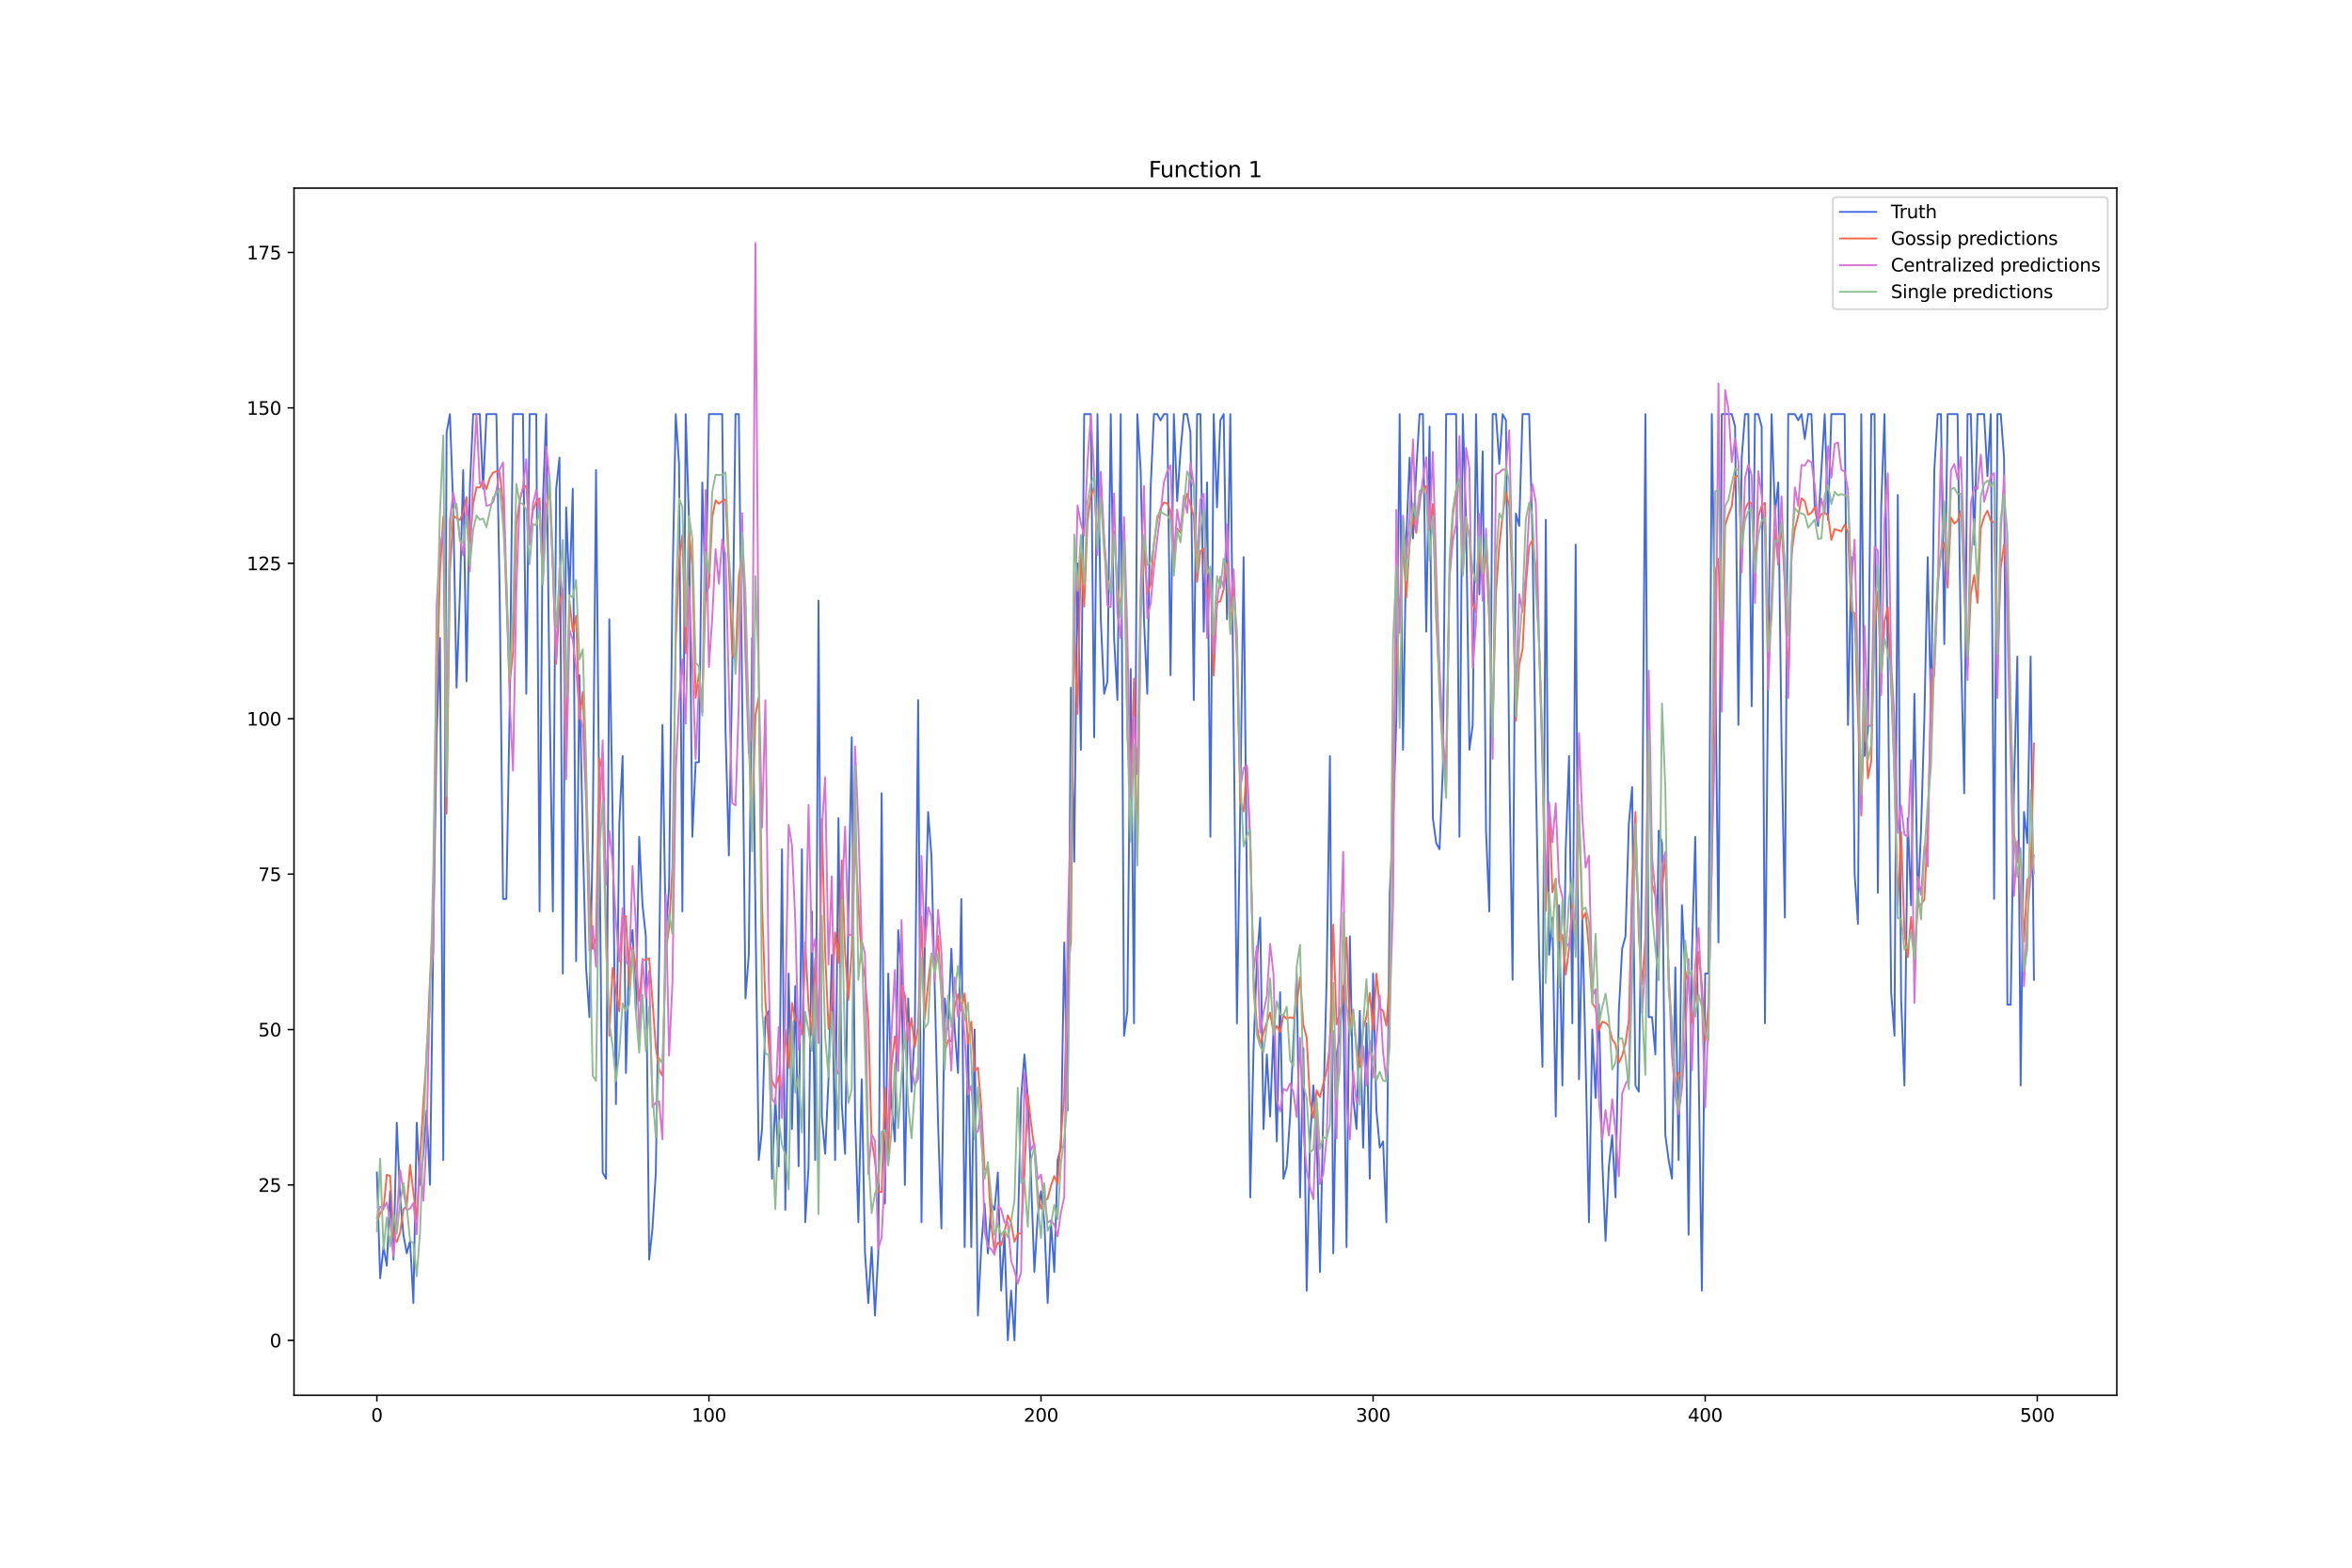 <?xml version="1.0" encoding="utf-8" standalone="no"?>
<!DOCTYPE svg PUBLIC "-//W3C//DTD SVG 1.1//EN"
  "http://www.w3.org/Graphics/SVG/1.1/DTD/svg11.dtd">
<svg xmlns:xlink="http://www.w3.org/1999/xlink" width="1296pt" height="864pt" viewBox="0 0 1296 864" xmlns="http://www.w3.org/2000/svg" version="1.1">
 <defs>
  <style type="text/css">*{stroke-linejoin: round; stroke-linecap: butt}</style>
 </defs>
 <g id="figure_1">
  <g id="patch_1">
   <path d="M 0 864 
L 1296 864 
L 1296 0 
L 0 0 
z
" style="fill: #ffffff"/>
  </g>
  <g id="axes_1">
   <g id="patch_2">
    <path d="M 162 768.96 
L 1166.4 768.96 
L 1166.4 103.68 
L 162 103.68 
z
" style="fill: #ffffff"/>
   </g>
   <g id="matplotlib.axis_1">
    <g id="xtick_1">
     <g id="line2d_1">
      <defs>
       <path id="m10b5dce412" d="M 0 0 
L 0 3.5 
" style="stroke: #000000; stroke-width: 0.8"/>
      </defs>
      <g>
       <use xlink:href="#m10b5dce412" x="207.655" y="768.96" style="stroke: #000000; stroke-width: 0.8"/>
      </g>
     </g>
     <g id="text_1">
      <!-- 0 -->
      <g transform="translate(204.473 783.558) scale(0.1 -0.1)">
       <defs>
        <path id="DejaVuSans-30" d="M 2034 4250 
Q 1547 4250 1301 3770 
Q 1056 3291 1056 2328 
Q 1056 1369 1301 889 
Q 1547 409 2034 409 
Q 2525 409 2770 889 
Q 3016 1369 3016 2328 
Q 3016 3291 2770 3770 
Q 2525 4250 2034 4250 
z
M 2034 4750 
Q 2819 4750 3233 4129 
Q 3647 3509 3647 2328 
Q 3647 1150 3233 529 
Q 2819 -91 2034 -91 
Q 1250 -91 836 529 
Q 422 1150 422 2328 
Q 422 3509 836 4129 
Q 1250 4750 2034 4750 
z
" transform="scale(0.016)"/>
       </defs>
       <use xlink:href="#DejaVuSans-30"/>
      </g>
     </g>
    </g>
    <g id="xtick_2">
     <g id="line2d_2">
      <g>
       <use xlink:href="#m10b5dce412" x="390.639" y="768.96" style="stroke: #000000; stroke-width: 0.8"/>
      </g>
     </g>
     <g id="text_2">
      <!-- 100 -->
      <g transform="translate(381.095 783.558) scale(0.1 -0.1)">
       <defs>
        <path id="DejaVuSans-31" d="M 794 531 
L 1825 531 
L 1825 4091 
L 703 3866 
L 703 4441 
L 1819 4666 
L 2450 4666 
L 2450 531 
L 3481 531 
L 3481 0 
L 794 0 
L 794 531 
z
" transform="scale(0.016)"/>
       </defs>
       <use xlink:href="#DejaVuSans-31"/>
       <use xlink:href="#DejaVuSans-30" x="63.623"/>
       <use xlink:href="#DejaVuSans-30" x="127.246"/>
      </g>
     </g>
    </g>
    <g id="xtick_3">
     <g id="line2d_3">
      <g>
       <use xlink:href="#m10b5dce412" x="573.623" y="768.96" style="stroke: #000000; stroke-width: 0.8"/>
      </g>
     </g>
     <g id="text_3">
      <!-- 200 -->
      <g transform="translate(564.079 783.558) scale(0.1 -0.1)">
       <defs>
        <path id="DejaVuSans-32" d="M 1228 531 
L 3431 531 
L 3431 0 
L 469 0 
L 469 531 
Q 828 903 1448 1529 
Q 2069 2156 2228 2338 
Q 2531 2678 2651 2914 
Q 2772 3150 2772 3378 
Q 2772 3750 2511 3984 
Q 2250 4219 1831 4219 
Q 1534 4219 1204 4116 
Q 875 4013 500 3803 
L 500 4441 
Q 881 4594 1212 4672 
Q 1544 4750 1819 4750 
Q 2544 4750 2975 4387 
Q 3406 4025 3406 3419 
Q 3406 3131 3298 2873 
Q 3191 2616 2906 2266 
Q 2828 2175 2409 1742 
Q 1991 1309 1228 531 
z
" transform="scale(0.016)"/>
       </defs>
       <use xlink:href="#DejaVuSans-32"/>
       <use xlink:href="#DejaVuSans-30" x="63.623"/>
       <use xlink:href="#DejaVuSans-30" x="127.246"/>
      </g>
     </g>
    </g>
    <g id="xtick_4">
     <g id="line2d_4">
      <g>
       <use xlink:href="#m10b5dce412" x="756.607" y="768.96" style="stroke: #000000; stroke-width: 0.8"/>
      </g>
     </g>
     <g id="text_4">
      <!-- 300 -->
      <g transform="translate(747.063 783.558) scale(0.1 -0.1)">
       <defs>
        <path id="DejaVuSans-33" d="M 2597 2516 
Q 3050 2419 3304 2112 
Q 3559 1806 3559 1356 
Q 3559 666 3084 287 
Q 2609 -91 1734 -91 
Q 1441 -91 1130 -33 
Q 819 25 488 141 
L 488 750 
Q 750 597 1062 519 
Q 1375 441 1716 441 
Q 2309 441 2620 675 
Q 2931 909 2931 1356 
Q 2931 1769 2642 2001 
Q 2353 2234 1838 2234 
L 1294 2234 
L 1294 2753 
L 1863 2753 
Q 2328 2753 2575 2939 
Q 2822 3125 2822 3475 
Q 2822 3834 2567 4026 
Q 2313 4219 1838 4219 
Q 1578 4219 1281 4162 
Q 984 4106 628 3988 
L 628 4550 
Q 988 4650 1302 4700 
Q 1616 4750 1894 4750 
Q 2613 4750 3031 4423 
Q 3450 4097 3450 3541 
Q 3450 3153 3228 2886 
Q 3006 2619 2597 2516 
z
" transform="scale(0.016)"/>
       </defs>
       <use xlink:href="#DejaVuSans-33"/>
       <use xlink:href="#DejaVuSans-30" x="63.623"/>
       <use xlink:href="#DejaVuSans-30" x="127.246"/>
      </g>
     </g>
    </g>
    <g id="xtick_5">
     <g id="line2d_5">
      <g>
       <use xlink:href="#m10b5dce412" x="939.591" y="768.96" style="stroke: #000000; stroke-width: 0.8"/>
      </g>
     </g>
     <g id="text_5">
      <!-- 400 -->
      <g transform="translate(930.047 783.558) scale(0.1 -0.1)">
       <defs>
        <path id="DejaVuSans-34" d="M 2419 4116 
L 825 1625 
L 2419 1625 
L 2419 4116 
z
M 2253 4666 
L 3047 4666 
L 3047 1625 
L 3713 1625 
L 3713 1100 
L 3047 1100 
L 3047 0 
L 2419 0 
L 2419 1100 
L 313 1100 
L 313 1709 
L 2253 4666 
z
" transform="scale(0.016)"/>
       </defs>
       <use xlink:href="#DejaVuSans-34"/>
       <use xlink:href="#DejaVuSans-30" x="63.623"/>
       <use xlink:href="#DejaVuSans-30" x="127.246"/>
      </g>
     </g>
    </g>
    <g id="xtick_6">
     <g id="line2d_6">
      <g>
       <use xlink:href="#m10b5dce412" x="1122.575" y="768.96" style="stroke: #000000; stroke-width: 0.8"/>
      </g>
     </g>
     <g id="text_6">
      <!-- 500 -->
      <g transform="translate(1113.032 783.558) scale(0.1 -0.1)">
       <defs>
        <path id="DejaVuSans-35" d="M 691 4666 
L 3169 4666 
L 3169 4134 
L 1269 4134 
L 1269 2991 
Q 1406 3038 1543 3061 
Q 1681 3084 1819 3084 
Q 2600 3084 3056 2656 
Q 3513 2228 3513 1497 
Q 3513 744 3044 326 
Q 2575 -91 1722 -91 
Q 1428 -91 1123 -41 
Q 819 9 494 109 
L 494 744 
Q 775 591 1075 516 
Q 1375 441 1709 441 
Q 2250 441 2565 725 
Q 2881 1009 2881 1497 
Q 2881 1984 2565 2268 
Q 2250 2553 1709 2553 
Q 1456 2553 1204 2497 
Q 953 2441 691 2322 
L 691 4666 
z
" transform="scale(0.016)"/>
       </defs>
       <use xlink:href="#DejaVuSans-35"/>
       <use xlink:href="#DejaVuSans-30" x="63.623"/>
       <use xlink:href="#DejaVuSans-30" x="127.246"/>
      </g>
     </g>
    </g>
   </g>
   <g id="matplotlib.axis_2">
    <g id="ytick_1">
     <g id="line2d_7">
      <defs>
       <path id="m9949f5912d" d="M 0 0 
L -3.5 0 
" style="stroke: #000000; stroke-width: 0.8"/>
      </defs>
      <g>
       <use xlink:href="#m9949f5912d" x="162" y="738.72" style="stroke: #000000; stroke-width: 0.8"/>
      </g>
     </g>
     <g id="text_7">
      <!-- 0 -->
      <g transform="translate(148.637 742.519) scale(0.1 -0.1)">
       <use xlink:href="#DejaVuSans-30"/>
      </g>
     </g>
    </g>
    <g id="ytick_2">
     <g id="line2d_8">
      <g>
       <use xlink:href="#m9949f5912d" x="162" y="653.066" style="stroke: #000000; stroke-width: 0.8"/>
      </g>
     </g>
     <g id="text_8">
      <!-- 25 -->
      <g transform="translate(142.275 656.865) scale(0.1 -0.1)">
       <use xlink:href="#DejaVuSans-32"/>
       <use xlink:href="#DejaVuSans-35" x="63.623"/>
      </g>
     </g>
    </g>
    <g id="ytick_3">
     <g id="line2d_9">
      <g>
       <use xlink:href="#m9949f5912d" x="162" y="567.412" style="stroke: #000000; stroke-width: 0.8"/>
      </g>
     </g>
     <g id="text_9">
      <!-- 50 -->
      <g transform="translate(142.275 571.212) scale(0.1 -0.1)">
       <use xlink:href="#DejaVuSans-35"/>
       <use xlink:href="#DejaVuSans-30" x="63.623"/>
      </g>
     </g>
    </g>
    <g id="ytick_4">
     <g id="line2d_10">
      <g>
       <use xlink:href="#m9949f5912d" x="162" y="481.759" style="stroke: #000000; stroke-width: 0.8"/>
      </g>
     </g>
     <g id="text_10">
      <!-- 75 -->
      <g transform="translate(142.275 485.558) scale(0.1 -0.1)">
       <defs>
        <path id="DejaVuSans-37" d="M 525 4666 
L 3525 4666 
L 3525 4397 
L 1831 0 
L 1172 0 
L 2766 4134 
L 525 4134 
L 525 4666 
z
" transform="scale(0.016)"/>
       </defs>
       <use xlink:href="#DejaVuSans-37"/>
       <use xlink:href="#DejaVuSans-35" x="63.623"/>
      </g>
     </g>
    </g>
    <g id="ytick_5">
     <g id="line2d_11">
      <g>
       <use xlink:href="#m9949f5912d" x="162" y="396.105" style="stroke: #000000; stroke-width: 0.8"/>
      </g>
     </g>
     <g id="text_11">
      <!-- 100 -->
      <g transform="translate(135.912 399.904) scale(0.1 -0.1)">
       <use xlink:href="#DejaVuSans-31"/>
       <use xlink:href="#DejaVuSans-30" x="63.623"/>
       <use xlink:href="#DejaVuSans-30" x="127.246"/>
      </g>
     </g>
    </g>
    <g id="ytick_6">
     <g id="line2d_12">
      <g>
       <use xlink:href="#m9949f5912d" x="162" y="310.451" style="stroke: #000000; stroke-width: 0.8"/>
      </g>
     </g>
     <g id="text_12">
      <!-- 125 -->
      <g transform="translate(135.912 314.25) scale(0.1 -0.1)">
       <use xlink:href="#DejaVuSans-31"/>
       <use xlink:href="#DejaVuSans-32" x="63.623"/>
       <use xlink:href="#DejaVuSans-35" x="127.246"/>
      </g>
     </g>
    </g>
    <g id="ytick_7">
     <g id="line2d_13">
      <g>
       <use xlink:href="#m9949f5912d" x="162" y="224.797" style="stroke: #000000; stroke-width: 0.8"/>
      </g>
     </g>
     <g id="text_13">
      <!-- 150 -->
      <g transform="translate(135.912 228.597) scale(0.1 -0.1)">
       <use xlink:href="#DejaVuSans-31"/>
       <use xlink:href="#DejaVuSans-35" x="63.623"/>
       <use xlink:href="#DejaVuSans-30" x="127.246"/>
      </g>
     </g>
    </g>
    <g id="ytick_8">
     <g id="line2d_14">
      <g>
       <use xlink:href="#m9949f5912d" x="162" y="139.144" style="stroke: #000000; stroke-width: 0.8"/>
      </g>
     </g>
     <g id="text_14">
      <!-- 175 -->
      <g transform="translate(135.912 142.943) scale(0.1 -0.1)">
       <use xlink:href="#DejaVuSans-31"/>
       <use xlink:href="#DejaVuSans-37" x="63.623"/>
       <use xlink:href="#DejaVuSans-35" x="127.246"/>
      </g>
     </g>
    </g>
   </g>
   <g id="line2d_15">
    <path d="M 207.655 646.214 
L 209.484 704.458 
L 211.314 687.328 
L 213.144 697.606 
L 214.974 656.492 
L 216.804 694.18 
L 218.634 618.805 
L 220.463 659.919 
L 222.293 680.475 
L 224.123 690.754 
L 225.953 683.902 
L 227.783 718.163 
L 229.613 618.805 
L 231.442 653.066 
L 233.272 635.935 
L 235.102 611.952 
L 236.932 653.066 
L 238.762 516.02 
L 240.592 406.383 
L 242.422 351.565 
L 244.251 639.362 
L 246.081 238.502 
L 247.911 228.223 
L 249.741 279.616 
L 251.571 378.974 
L 253.401 327.582 
L 255.23 259.059 
L 257.06 375.548 
L 258.89 269.337 
L 260.72 228.223 
L 264.38 228.223 
L 266.209 269.337 
L 268.039 228.223 
L 273.529 228.223 
L 275.359 327.582 
L 277.189 495.463 
L 279.018 495.463 
L 280.848 389.253 
L 282.678 228.223 
L 288.168 228.223 
L 289.997 382.4 
L 291.827 228.223 
L 295.487 228.223 
L 297.317 502.316 
L 299.147 276.19 
L 300.976 228.223 
L 302.806 382.4 
L 304.636 502.316 
L 306.466 269.337 
L 308.296 252.206 
L 310.126 536.577 
L 311.956 279.616 
L 313.785 327.582 
L 315.615 269.337 
L 317.445 529.725 
L 319.275 372.122 
L 321.105 461.202 
L 322.935 533.151 
L 324.764 560.56 
L 326.594 461.202 
L 328.424 259.059 
L 332.084 646.214 
L 333.914 649.64 
L 335.743 341.286 
L 337.573 450.923 
L 339.403 608.526 
L 341.233 454.349 
L 343.063 416.662 
L 344.893 591.395 
L 346.723 526.299 
L 348.552 512.594 
L 350.382 557.134 
L 352.212 461.202 
L 354.042 498.889 
L 355.872 516.02 
L 357.702 694.18 
L 359.531 677.049 
L 361.361 646.214 
L 363.191 529.725 
L 365.021 399.531 
L 366.851 516.02 
L 368.681 488.611 
L 370.51 324.156 
L 372.34 228.223 
L 374.17 255.633 
L 376 502.316 
L 377.83 228.223 
L 379.66 286.468 
L 381.489 461.202 
L 383.319 420.088 
L 385.149 420.088 
L 386.979 265.911 
L 388.809 331.008 
L 390.639 228.223 
L 397.958 228.223 
L 399.788 402.957 
L 401.618 471.48 
L 403.448 372.122 
L 405.277 228.223 
L 407.107 228.223 
L 408.937 382.4 
L 410.767 550.282 
L 412.597 526.299 
L 414.427 351.565 
L 416.256 502.316 
L 418.086 639.362 
L 419.916 622.231 
L 421.746 560.56 
L 423.576 557.134 
L 425.406 649.64 
L 427.236 605.1 
L 429.065 642.788 
L 430.895 468.054 
L 432.725 666.771 
L 434.555 536.577 
L 436.385 622.231 
L 438.215 543.429 
L 440.044 642.788 
L 441.874 468.054 
L 443.704 673.623 
L 445.534 642.788 
L 447.364 502.316 
L 449.194 639.362 
L 451.023 331.008 
L 452.853 615.379 
L 454.683 635.935 
L 456.513 594.822 
L 458.343 526.299 
L 460.173 639.362 
L 462.003 450.923 
L 463.832 608.526 
L 465.662 635.935 
L 467.492 502.316 
L 469.322 406.383 
L 471.152 615.379 
L 472.982 673.623 
L 474.811 594.822 
L 476.641 690.754 
L 478.471 718.163 
L 480.301 687.328 
L 482.131 725.015 
L 483.961 690.754 
L 485.79 437.219 
L 487.62 663.345 
L 489.45 536.577 
L 491.28 608.526 
L 493.11 629.083 
L 494.94 512.594 
L 496.77 536.577 
L 498.599 653.066 
L 500.429 550.282 
L 502.259 601.674 
L 504.089 567.412 
L 505.919 385.826 
L 507.749 673.623 
L 509.578 522.872 
L 511.408 447.497 
L 513.238 471.48 
L 516.898 618.805 
L 518.728 677.049 
L 520.557 550.282 
L 522.387 567.412 
L 524.217 522.872 
L 526.047 567.412 
L 527.877 591.395 
L 529.707 495.463 
L 531.536 687.328 
L 533.366 570.839 
L 535.196 687.328 
L 537.026 567.412 
L 538.856 725.015 
L 540.686 687.328 
L 542.516 663.345 
L 544.345 690.754 
L 546.175 663.345 
L 548.005 666.771 
L 549.835 646.214 
L 551.665 711.311 
L 553.495 680.475 
L 555.324 738.72 
L 557.154 711.311 
L 558.984 738.72 
L 560.814 680.475 
L 562.644 605.1 
L 564.474 581.117 
L 566.303 605.1 
L 568.133 649.64 
L 569.963 701.032 
L 571.793 670.197 
L 573.623 656.492 
L 575.453 673.623 
L 577.283 718.163 
L 579.112 673.623 
L 580.942 701.032 
L 582.772 639.362 
L 584.602 632.509 
L 586.432 519.446 
L 588.262 611.952 
L 590.091 378.974 
L 591.921 474.906 
L 593.751 310.451 
L 595.581 413.236 
L 597.411 228.223 
L 601.07 228.223 
L 602.9 406.383 
L 604.73 228.223 
L 606.56 341.286 
L 608.39 382.4 
L 610.22 375.548 
L 612.05 228.223 
L 613.879 351.565 
L 615.709 385.826 
L 617.539 228.223 
L 619.369 570.839 
L 621.199 557.134 
L 623.029 368.696 
L 624.858 563.986 
L 626.688 228.223 
L 628.518 259.059 
L 630.348 341.286 
L 632.178 382.4 
L 634.008 269.337 
L 635.837 228.223 
L 637.667 228.223 
L 639.497 231.65 
L 641.327 228.223 
L 643.157 228.223 
L 644.987 372.122 
L 646.817 228.223 
L 648.646 276.19 
L 650.476 248.78 
L 652.306 228.223 
L 654.136 228.223 
L 655.966 238.502 
L 657.796 385.826 
L 659.625 228.223 
L 661.455 228.223 
L 663.285 348.139 
L 665.115 265.911 
L 666.945 461.202 
L 668.775 228.223 
L 670.604 279.616 
L 672.434 231.65 
L 674.264 228.223 
L 676.094 341.286 
L 677.924 228.223 
L 681.583 563.986 
L 683.413 444.071 
L 685.243 307.025 
L 687.073 492.037 
L 688.903 659.919 
L 690.733 577.691 
L 692.563 529.725 
L 694.392 505.742 
L 696.222 622.231 
L 698.052 581.117 
L 699.882 615.379 
L 701.712 567.412 
L 703.542 629.083 
L 705.371 546.856 
L 707.201 649.64 
L 709.031 642.788 
L 710.861 615.379 
L 712.691 574.265 
L 714.521 536.577 
L 716.35 659.919 
L 718.18 577.691 
L 720.01 711.311 
L 721.84 629.083 
L 723.67 598.248 
L 725.5 625.657 
L 727.33 701.032 
L 729.159 611.952 
L 730.989 540.003 
L 732.819 416.662 
L 734.649 690.754 
L 736.479 581.117 
L 738.309 570.839 
L 740.138 543.429 
L 741.968 687.328 
L 743.798 516.02 
L 745.628 605.1 
L 747.458 622.231 
L 749.288 557.134 
L 751.117 632.509 
L 752.947 563.986 
L 754.777 649.64 
L 756.607 536.577 
L 758.437 611.952 
L 760.267 632.509 
L 762.097 629.083 
L 763.926 673.623 
L 765.756 492.037 
L 767.586 454.349 
L 769.416 396.105 
L 771.246 228.223 
L 773.076 413.236 
L 774.905 296.746 
L 776.735 252.206 
L 778.565 296.746 
L 780.395 259.059 
L 782.225 228.223 
L 784.055 228.223 
L 785.884 348.139 
L 787.714 235.076 
L 789.544 450.923 
L 791.374 464.628 
L 793.204 468.054 
L 795.034 423.514 
L 796.864 228.223 
L 802.353 228.223 
L 804.183 461.202 
L 806.013 228.223 
L 807.843 286.468 
L 809.672 413.236 
L 811.502 399.531 
L 813.332 228.223 
L 815.162 327.582 
L 816.992 248.78 
L 818.822 457.776 
L 820.651 502.316 
L 822.481 228.223 
L 824.311 228.223 
L 826.141 255.633 
L 827.971 228.223 
L 829.801 231.65 
L 831.63 420.088 
L 833.46 540.003 
L 835.29 283.042 
L 837.12 289.894 
L 838.95 228.223 
L 842.61 228.223 
L 844.439 296.746 
L 846.269 426.94 
L 848.099 526.299 
L 849.929 587.969 
L 851.759 286.468 
L 853.589 526.299 
L 855.418 505.742 
L 857.248 615.379 
L 859.078 498.889 
L 860.908 598.248 
L 862.738 468.054 
L 864.568 416.662 
L 866.397 563.986 
L 868.227 300.173 
L 870.057 594.822 
L 871.887 505.742 
L 873.717 584.543 
L 875.547 673.623 
L 877.377 567.412 
L 879.206 605.1 
L 881.036 553.708 
L 882.866 639.362 
L 884.696 683.902 
L 886.526 642.788 
L 888.356 625.657 
L 890.185 659.919 
L 892.015 557.134 
L 893.845 522.872 
L 895.675 516.02 
L 897.505 454.349 
L 899.335 433.793 
L 901.164 598.248 
L 902.994 601.674 
L 904.824 471.48 
L 906.654 228.223 
L 908.484 560.56 
L 910.314 560.56 
L 912.144 581.117 
L 913.973 457.776 
L 915.803 464.628 
L 917.633 625.657 
L 919.463 639.362 
L 921.293 649.64 
L 923.123 533.151 
L 924.952 639.362 
L 926.782 498.889 
L 928.612 536.577 
L 930.442 680.475 
L 932.272 526.299 
L 934.102 461.202 
L 937.761 711.311 
L 939.591 536.577 
L 941.421 536.577 
L 943.251 228.223 
L 945.081 358.417 
L 946.911 519.446 
L 948.74 228.223 
L 954.23 228.223 
L 956.06 235.076 
L 957.89 399.531 
L 959.719 252.206 
L 961.549 228.223 
L 963.379 228.223 
L 965.209 389.253 
L 967.039 228.223 
L 968.869 228.223 
L 970.698 235.076 
L 972.528 563.986 
L 974.358 358.417 
L 976.188 228.223 
L 978.018 283.042 
L 979.848 265.911 
L 981.678 409.809 
L 983.507 505.742 
L 985.337 228.223 
L 988.997 228.223 
L 990.827 231.65 
L 992.657 228.223 
L 994.486 241.928 
L 996.316 228.223 
L 998.146 228.223 
L 999.976 279.616 
L 1001.806 289.894 
L 1005.465 228.223 
L 1007.295 286.468 
L 1009.125 228.223 
L 1016.444 228.223 
L 1018.274 399.531 
L 1020.104 307.025 
L 1021.934 481.759 
L 1023.764 509.168 
L 1025.594 228.223 
L 1027.424 416.662 
L 1029.253 402.957 
L 1031.083 228.223 
L 1032.913 228.223 
L 1034.743 492.037 
L 1036.573 279.616 
L 1038.403 228.223 
L 1040.232 365.269 
L 1042.062 546.856 
L 1043.892 570.839 
L 1045.722 272.763 
L 1047.552 550.282 
L 1049.382 598.248 
L 1051.211 450.923 
L 1053.041 498.889 
L 1054.871 382.4 
L 1056.701 498.889 
L 1058.531 457.776 
L 1060.361 396.105 
L 1062.191 307.025 
L 1064.02 392.679 
L 1065.85 259.059 
L 1067.68 228.223 
L 1069.51 228.223 
L 1071.34 354.991 
L 1073.17 228.223 
L 1078.659 228.223 
L 1080.489 354.991 
L 1082.319 437.219 
L 1084.149 228.223 
L 1085.978 228.223 
L 1087.808 300.173 
L 1089.638 228.223 
L 1093.298 228.223 
L 1095.128 262.485 
L 1096.958 228.223 
L 1098.787 495.463 
L 1100.617 228.223 
L 1102.447 228.223 
L 1104.277 252.206 
L 1106.107 553.708 
L 1107.937 553.708 
L 1109.766 433.793 
L 1111.596 361.843 
L 1113.426 598.248 
L 1115.256 447.497 
L 1117.086 464.628 
L 1118.916 361.843 
L 1120.745 540.003 
L 1120.745 540.003 
" clip-path="url(#p00d1c04dba)" style="fill: none; stroke: #4169e1; stroke-linecap: square"/>
   </g>
   <g id="line2d_16">
    <path d="M 207.655 673.833 
L 209.484 668.548 
L 211.314 666.23 
L 213.144 647.421 
L 214.974 648.048 
L 216.804 681.379 
L 218.634 684.476 
L 220.463 679.217 
L 222.293 666.473 
L 224.123 664.706 
L 225.953 641.988 
L 229.613 672.069 
L 231.442 638.115 
L 233.272 607.9 
L 235.102 581.177 
L 238.762 498.747 
L 240.592 383.467 
L 242.422 315.737 
L 244.251 284.592 
L 246.081 448.401 
L 247.911 315.305 
L 249.741 284.269 
L 251.571 285.523 
L 253.401 286.607 
L 255.23 282.517 
L 257.06 273.905 
L 258.89 299.179 
L 260.72 277.72 
L 262.55 268.563 
L 264.38 268.675 
L 266.209 265.149 
L 268.039 269.573 
L 269.869 263.43 
L 271.699 260.467 
L 273.529 259.739 
L 275.359 260.432 
L 277.189 278.09 
L 279.018 329.584 
L 280.848 376.838 
L 282.678 359.687 
L 284.508 289.312 
L 286.338 275.801 
L 288.168 269.114 
L 289.997 267.624 
L 291.827 296.329 
L 293.657 281.319 
L 295.487 276.629 
L 297.317 274.574 
L 299.147 318.639 
L 300.976 278.944 
L 302.806 270.862 
L 304.636 313.992 
L 306.466 365.916 
L 308.296 332.43 
L 310.126 324.732 
L 311.956 415.225 
L 313.785 331.154 
L 315.615 348.118 
L 317.445 339.371 
L 319.275 396.032 
L 321.105 381.318 
L 322.935 431.305 
L 324.764 490.407 
L 326.594 523.01 
L 328.424 516.954 
L 330.254 418.052 
L 332.084 425.053 
L 333.914 507.753 
L 335.743 570.906 
L 337.573 533.409 
L 339.403 545.975 
L 341.233 557.368 
L 343.063 505.148 
L 344.893 504.862 
L 346.723 543.597 
L 348.552 521.956 
L 350.382 532.699 
L 352.212 551.525 
L 354.042 529.034 
L 355.872 528.974 
L 357.702 528.125 
L 359.531 551.658 
L 361.361 577.041 
L 363.191 589.494 
L 365.021 592.948 
L 366.851 525.059 
L 368.681 511.433 
L 370.51 478.072 
L 372.34 354.777 
L 374.17 309.054 
L 376 295.007 
L 377.83 359.998 
L 379.66 292.715 
L 381.489 312.044 
L 383.319 384.634 
L 385.149 371.165 
L 386.979 386.888 
L 388.809 328.16 
L 390.639 323.287 
L 392.469 284.952 
L 394.298 275.775 
L 396.128 277.669 
L 397.958 276.111 
L 399.788 275.144 
L 401.618 312.527 
L 403.448 359.838 
L 405.277 364.318 
L 407.107 318.039 
L 408.937 305.649 
L 410.767 335.003 
L 412.597 408.799 
L 414.427 457.959 
L 416.256 394.009 
L 418.086 384.21 
L 419.916 499.063 
L 421.746 551.785 
L 423.576 574.81 
L 425.406 595.829 
L 427.236 599.557 
L 429.065 593.053 
L 430.895 606.337 
L 432.725 567.549 
L 434.555 588.605 
L 436.385 552.748 
L 438.215 562.019 
L 440.044 563.053 
L 441.874 570.026 
L 443.704 519.228 
L 445.534 554.616 
L 447.364 570.344 
L 449.194 528.143 
L 451.023 569.954 
L 452.853 451.492 
L 454.683 524.901 
L 456.513 567.064 
L 458.343 552.141 
L 460.173 513.843 
L 462.003 530.691 
L 463.832 474.121 
L 465.662 525.184 
L 467.492 551.085 
L 469.322 523.854 
L 471.152 461.818 
L 472.982 497.623 
L 474.811 528.909 
L 476.641 538.261 
L 478.471 563.129 
L 480.301 628.279 
L 482.131 639.75 
L 483.961 656.933 
L 485.79 657.008 
L 487.62 599.483 
L 489.45 636.064 
L 491.28 586.714 
L 493.11 571.237 
L 494.94 585.686 
L 496.77 543.232 
L 498.599 548.297 
L 500.429 573.273 
L 502.259 561.149 
L 504.089 576.954 
L 505.919 565.993 
L 507.749 505.093 
L 509.578 561.555 
L 511.408 541.98 
L 513.238 525.516 
L 515.068 533.819 
L 516.898 515.761 
L 520.557 579.468 
L 522.387 573.421 
L 524.217 573.951 
L 526.047 554.845 
L 527.877 547.984 
L 529.707 557.009 
L 531.536 547.489 
L 533.366 575.021 
L 535.196 563 
L 537.026 590.331 
L 538.856 588.394 
L 540.686 609.684 
L 542.516 644.651 
L 544.345 643.913 
L 546.175 674.602 
L 548.005 689.953 
L 549.835 684.8 
L 551.665 686.474 
L 553.495 679.128 
L 555.324 669.799 
L 557.154 673.833 
L 558.984 684.368 
L 560.814 680.083 
L 562.644 679.606 
L 564.474 646.777 
L 566.303 603.061 
L 568.133 619.136 
L 569.963 633.061 
L 571.793 656.744 
L 573.623 666.18 
L 575.453 661.775 
L 577.283 660.631 
L 579.112 653.407 
L 580.942 648.191 
L 582.772 652.382 
L 584.602 626.536 
L 586.432 603.973 
L 588.262 539.489 
L 590.091 518.454 
L 591.921 347.15 
L 593.751 393.514 
L 595.581 304.277 
L 597.411 334.33 
L 599.241 287.5 
L 601.07 273.037 
L 602.9 268.722 
L 604.73 298.709 
L 606.56 269.443 
L 608.39 297.528 
L 610.22 319.059 
L 612.05 326.18 
L 613.879 292.891 
L 615.709 322.8 
L 617.539 336.75 
L 619.369 289.223 
L 621.199 403.837 
L 623.029 436.877 
L 624.858 374 
L 626.688 474.088 
L 628.518 340.218 
L 630.348 302.603 
L 632.178 327.245 
L 634.008 321.922 
L 635.837 299.348 
L 637.667 286.416 
L 639.497 280.372 
L 641.327 276.946 
L 643.157 277.327 
L 644.987 281.899 
L 646.817 313.001 
L 648.646 291.292 
L 650.476 293.592 
L 652.306 279.325 
L 654.136 272.067 
L 655.966 278.073 
L 657.796 284.615 
L 659.625 320.737 
L 661.455 303.761 
L 663.285 302.381 
L 665.115 330.035 
L 666.945 315.47 
L 668.775 372.345 
L 670.604 332.295 
L 672.434 331.319 
L 674.264 324.694 
L 676.094 310.481 
L 677.924 346.951 
L 679.754 321.932 
L 681.583 361.944 
L 683.413 441.521 
L 685.243 447.205 
L 687.073 423.073 
L 688.903 465.739 
L 690.733 538.576 
L 692.563 565.452 
L 694.392 575.683 
L 696.222 568.964 
L 699.882 558.144 
L 701.712 569.113 
L 703.542 565.356 
L 705.371 568.77 
L 707.201 559.538 
L 709.031 561.534 
L 710.861 560.614 
L 712.691 561.299 
L 714.521 553.807 
L 716.35 538.435 
L 718.18 564.971 
L 720.01 571.755 
L 721.84 606.77 
L 723.67 616.13 
L 725.5 600.894 
L 727.33 604.686 
L 729.159 597.21 
L 730.989 590.32 
L 732.819 575.815 
L 734.649 509.601 
L 736.479 564.595 
L 738.309 558.299 
L 740.138 550.991 
L 741.968 516.686 
L 743.798 566.372 
L 745.628 556.441 
L 747.458 577.786 
L 749.288 588.03 
L 751.117 567.09 
L 752.947 560.234 
L 754.777 547.3 
L 756.607 567.923 
L 758.437 536.604 
L 760.267 555.554 
L 762.097 557.205 
L 763.926 565.3 
L 765.756 538.909 
L 767.586 414.729 
L 769.416 361.975 
L 771.246 341.341 
L 773.076 300.1 
L 774.905 329.321 
L 776.735 299.913 
L 778.565 284.469 
L 780.395 293.731 
L 782.225 273.374 
L 784.055 269.735 
L 785.884 267.762 
L 787.714 291.578 
L 789.544 277.785 
L 791.374 341.072 
L 793.204 378.803 
L 795.034 410.93 
L 796.864 420.524 
L 798.693 319.647 
L 800.523 284.627 
L 802.353 270.566 
L 804.183 265.961 
L 806.013 316.301 
L 807.843 287.263 
L 809.672 295.573 
L 811.502 332.63 
L 813.332 337.447 
L 815.162 302.641 
L 816.992 322.476 
L 818.822 301.404 
L 820.651 343.542 
L 822.481 398.244 
L 824.311 327.431 
L 826.141 300.434 
L 827.971 283.988 
L 829.801 271.443 
L 831.63 278.798 
L 833.46 323.672 
L 835.29 397.211 
L 837.12 366.624 
L 838.95 357.766 
L 840.78 322.645 
L 842.61 301.048 
L 844.439 297.599 
L 846.269 313.284 
L 848.099 355.956 
L 849.929 421.179 
L 851.759 502.058 
L 853.589 443.778 
L 855.418 491.813 
L 857.248 484.358 
L 859.078 518.646 
L 860.908 515.08 
L 862.738 537.165 
L 864.568 523.038 
L 866.397 497.991 
L 868.227 523.134 
L 870.057 447.083 
L 871.887 506.494 
L 873.717 503.035 
L 875.547 522.641 
L 877.377 552.868 
L 879.206 555.596 
L 881.036 567.974 
L 882.866 563.085 
L 884.696 563.714 
L 886.526 565.422 
L 888.356 572.822 
L 890.185 575.492 
L 892.015 585.824 
L 893.845 581.801 
L 895.675 574.783 
L 897.505 562.471 
L 899.335 487.968 
L 901.164 447.438 
L 902.994 515.509 
L 904.824 542.44 
L 906.654 516.692 
L 908.484 392.43 
L 910.314 487.356 
L 912.144 493.878 
L 913.973 522.337 
L 915.803 490.679 
L 917.633 470.626 
L 919.463 537.488 
L 921.293 568.912 
L 923.123 598.013 
L 924.952 590.969 
L 926.782 594.278 
L 928.612 535.423 
L 930.442 542.62 
L 932.272 563.666 
L 934.102 551.592 
L 935.931 524.688 
L 937.761 542.471 
L 939.591 573.738 
L 941.421 552.625 
L 943.251 477.331 
L 945.081 315.86 
L 946.911 307.99 
L 948.74 378.948 
L 950.57 289.687 
L 952.4 283.775 
L 954.23 278.835 
L 956.06 262.83 
L 957.89 262.113 
L 959.719 298.871 
L 961.549 280.731 
L 963.379 277.029 
L 965.209 277.212 
L 967.039 310.371 
L 968.869 284.813 
L 970.698 278.811 
L 972.528 277.147 
L 974.358 359.259 
L 976.188 330.773 
L 978.018 291.709 
L 979.848 311.315 
L 981.678 288.29 
L 983.507 322.209 
L 985.337 377.06 
L 987.167 305.642 
L 988.997 291.424 
L 990.827 284.529 
L 992.657 274.66 
L 994.486 276.273 
L 996.316 283.755 
L 998.146 282.55 
L 999.976 279.413 
L 1001.806 287.027 
L 1003.636 283.267 
L 1005.465 282.466 
L 1007.295 284.237 
L 1009.125 297.616 
L 1010.955 291.524 
L 1014.615 292.83 
L 1016.444 289.181 
L 1018.274 293.473 
L 1020.104 336.441 
L 1021.934 338.081 
L 1025.594 449.414 
L 1027.424 384.994 
L 1029.253 428.941 
L 1031.083 419.683 
L 1032.913 347.101 
L 1034.743 325.958 
L 1036.573 376.817 
L 1038.403 342.742 
L 1040.232 334.737 
L 1042.062 378.387 
L 1043.892 426.483 
L 1045.722 499.654 
L 1047.552 458.48 
L 1049.382 514.019 
L 1051.211 527.515 
L 1053.041 505.387 
L 1054.871 528.17 
L 1056.701 499.907 
L 1058.531 498.423 
L 1060.361 495.685 
L 1062.191 457.165 
L 1064.02 391.011 
L 1065.85 359.611 
L 1067.68 323.803 
L 1069.51 303.924 
L 1071.34 298.967 
L 1073.17 323.819 
L 1074.999 285.147 
L 1076.829 288.552 
L 1078.659 287.14 
L 1080.489 281.594 
L 1082.319 320.094 
L 1084.149 368.208 
L 1085.978 327.377 
L 1087.808 316.901 
L 1089.638 332.303 
L 1091.468 290.974 
L 1093.298 284.813 
L 1095.128 281.49 
L 1096.958 286.98 
L 1098.787 287.995 
L 1100.617 367.778 
L 1102.447 313.021 
L 1104.277 300.322 
L 1106.107 321.533 
L 1107.937 393.048 
L 1109.766 458.833 
L 1111.596 475.17 
L 1113.426 469.134 
L 1115.256 518.897 
L 1117.086 484.751 
L 1118.916 483.485 
L 1120.745 409.731 
L 1120.745 409.731 
" clip-path="url(#p00d1c04dba)" style="fill: none; stroke: #ff6347; stroke-linecap: square"/>
   </g>
   <g id="line2d_17">
    <path d="M 207.655 671.283 
L 209.484 664.981 
L 211.314 665.76 
L 213.144 662.737 
L 214.974 672.667 
L 216.804 692.51 
L 218.634 670.544 
L 220.463 644.961 
L 222.293 656.487 
L 224.123 666.93 
L 225.953 666.092 
L 227.783 663.072 
L 229.613 680.254 
L 231.442 640.001 
L 233.272 661.788 
L 235.102 626.443 
L 236.932 540.749 
L 238.762 524.467 
L 240.592 333.424 
L 242.422 301.529 
L 244.251 291.572 
L 246.081 402.208 
L 247.911 286.54 
L 249.741 271.623 
L 251.571 281.432 
L 253.401 296.245 
L 255.23 306.077 
L 257.06 277.234 
L 258.89 314.87 
L 260.72 261.608 
L 262.55 228.49 
L 264.38 266.521 
L 266.209 265.248 
L 268.039 278.804 
L 269.869 278.349 
L 271.699 276.75 
L 273.529 270.33 
L 275.359 258.655 
L 277.189 254.893 
L 280.848 386.007 
L 282.678 424.809 
L 284.508 324.646 
L 286.338 276.261 
L 288.168 268.573 
L 289.997 253.054 
L 291.827 300.19 
L 293.657 277.824 
L 295.487 269.971 
L 297.317 282.322 
L 299.147 317.919 
L 300.976 246.08 
L 302.806 263.855 
L 304.636 310.781 
L 306.466 363.564 
L 308.296 313.262 
L 310.126 329.391 
L 311.956 429.522 
L 313.785 347.201 
L 315.615 352.625 
L 317.445 368.711 
L 319.275 392.823 
L 321.105 400.975 
L 322.935 440.642 
L 324.764 523.972 
L 326.594 510.363 
L 328.424 532.774 
L 330.254 454.729 
L 332.084 408.052 
L 333.914 487.639 
L 335.743 458.007 
L 337.573 475.276 
L 339.403 508.082 
L 341.233 529.946 
L 343.063 500.462 
L 344.893 529.605 
L 346.723 532.939 
L 348.552 477.236 
L 350.382 510.158 
L 352.212 573.857 
L 354.042 528.435 
L 355.872 550.29 
L 357.702 535.052 
L 359.531 610.258 
L 361.361 607.618 
L 363.191 606.912 
L 365.021 627.995 
L 366.851 493.024 
L 368.681 581.749 
L 370.51 541.917 
L 372.34 425.37 
L 374.17 386.935 
L 376 363.411 
L 377.83 398.833 
L 379.66 323.503 
L 381.489 365.153 
L 383.319 418.344 
L 385.149 377.421 
L 386.979 392.955 
L 388.809 270.094 
L 390.639 367.618 
L 392.469 340.344 
L 394.298 302.617 
L 396.128 321.708 
L 397.958 297.214 
L 399.788 305.923 
L 401.618 378.845 
L 403.448 442.512 
L 405.277 443.87 
L 407.107 387.536 
L 408.937 282.893 
L 410.767 363.223 
L 412.597 415.153 
L 414.427 401.223 
L 416.256 133.92 
L 418.086 374.58 
L 419.916 456.022 
L 421.746 385.856 
L 423.576 539.476 
L 425.406 605.792 
L 427.236 608.341 
L 429.065 566.078 
L 430.895 616.257 
L 432.725 556.658 
L 434.555 454.574 
L 436.385 465.762 
L 438.215 507.549 
L 440.044 578.305 
L 441.874 562.034 
L 443.704 531.365 
L 445.534 443.658 
L 447.364 524.727 
L 449.194 517.56 
L 451.023 574.887 
L 452.853 456.995 
L 454.683 428.384 
L 456.513 531.59 
L 458.343 482.958 
L 460.173 588.354 
L 462.003 591.971 
L 463.832 496.374 
L 465.662 455.52 
L 467.492 515.601 
L 469.322 515.068 
L 471.152 411.501 
L 472.982 455.339 
L 474.811 518.224 
L 476.641 525.812 
L 478.471 646.959 
L 480.301 625.189 
L 482.131 628.735 
L 483.961 688.169 
L 485.79 681.945 
L 487.62 645.546 
L 489.45 615.434 
L 491.28 568.52 
L 493.11 534.552 
L 494.94 590.286 
L 496.77 507.016 
L 498.599 577.607 
L 500.429 563.827 
L 502.259 588.291 
L 504.089 598.357 
L 505.919 594.463 
L 507.749 471.642 
L 509.578 521.921 
L 511.408 500.016 
L 513.238 505.074 
L 515.068 540.678 
L 516.898 501.443 
L 518.728 525.029 
L 520.557 574.7 
L 522.387 561.832 
L 524.217 590.024 
L 526.047 538.805 
L 527.877 560.365 
L 529.707 552.442 
L 531.536 571.021 
L 533.366 603.323 
L 535.196 598.45 
L 537.026 624.573 
L 538.856 623.546 
L 540.686 610.969 
L 542.516 678.701 
L 544.345 686.877 
L 546.175 688.489 
L 548.005 691.518 
L 549.835 664.365 
L 551.665 666.455 
L 553.495 673.733 
L 555.324 673.578 
L 557.154 694.816 
L 558.984 700.351 
L 560.814 707.424 
L 562.644 701.052 
L 564.474 591.42 
L 566.303 620.656 
L 568.133 633.87 
L 569.963 630.034 
L 571.793 649.956 
L 573.623 647.332 
L 575.453 662.014 
L 577.283 673.763 
L 579.112 672.526 
L 580.942 675.011 
L 582.772 681.371 
L 584.602 668.062 
L 586.432 659.72 
L 588.262 513.158 
L 590.091 448.351 
L 591.921 355.068 
L 593.751 278.553 
L 595.581 288.459 
L 597.411 295.255 
L 599.241 254.581 
L 601.07 228.861 
L 602.9 260.918 
L 604.73 305.892 
L 606.56 259.985 
L 610.22 333.709 
L 612.05 334.616 
L 613.879 271.936 
L 615.709 337.802 
L 617.539 351.641 
L 619.369 285.016 
L 621.199 350.584 
L 623.029 439.596 
L 624.858 394.974 
L 626.688 426.649 
L 628.518 324.287 
L 630.348 267.825 
L 632.178 340.734 
L 634.008 332.495 
L 635.837 313.254 
L 637.667 296.678 
L 639.497 282.358 
L 641.327 265.924 
L 643.157 259.864 
L 644.987 256.464 
L 646.817 306.98 
L 648.646 280.83 
L 650.476 292.98 
L 652.306 273.306 
L 654.136 282.637 
L 655.966 255.123 
L 657.796 267.208 
L 659.625 310.565 
L 661.455 275.247 
L 663.285 272.16 
L 665.115 351.641 
L 666.945 313.693 
L 668.775 360.292 
L 670.604 331.445 
L 672.434 317.75 
L 674.264 323.971 
L 676.094 288.926 
L 677.924 335.538 
L 679.754 313.728 
L 681.583 359.133 
L 683.413 434.376 
L 685.243 423.289 
L 687.073 421.853 
L 688.903 462.657 
L 690.733 534.973 
L 692.563 521.299 
L 694.392 569.084 
L 696.222 557.767 
L 698.052 549.077 
L 699.882 520.217 
L 701.712 536.726 
L 703.542 606.163 
L 705.371 612.623 
L 707.201 600.143 
L 709.031 601.17 
L 710.861 597.17 
L 712.691 602.011 
L 714.521 615.671 
L 716.35 572.019 
L 718.18 623.759 
L 720.01 644.987 
L 721.84 654.384 
L 723.67 660.92 
L 725.5 612.901 
L 727.33 652.572 
L 729.159 646.791 
L 730.989 627.446 
L 732.819 570.081 
L 734.649 568.124 
L 736.479 627.553 
L 738.309 526.508 
L 740.138 469.487 
L 741.968 609.315 
L 743.798 627.976 
L 745.628 590.319 
L 747.458 607.742 
L 749.288 602.996 
L 751.117 576.52 
L 752.947 598.36 
L 754.777 573.66 
L 756.607 593.89 
L 758.437 573.445 
L 760.267 548.657 
L 762.097 580.02 
L 763.926 595.654 
L 765.756 557.683 
L 767.586 497.892 
L 769.416 280.96 
L 771.246 348.622 
L 773.076 284.208 
L 774.905 307.747 
L 776.735 285.861 
L 778.565 242.186 
L 780.395 292.111 
L 782.225 278.789 
L 784.055 263.721 
L 785.884 252.022 
L 787.714 291.615 
L 789.544 249.062 
L 791.374 314.602 
L 793.204 368.008 
L 795.034 403.45 
L 796.864 433.279 
L 798.693 318.245 
L 800.523 297.88 
L 802.353 288.696 
L 804.183 240.341 
L 806.013 313.791 
L 807.843 246.831 
L 809.672 258.226 
L 811.502 368.203 
L 813.332 343.087 
L 815.162 283.172 
L 816.992 331.097 
L 818.822 291.346 
L 820.651 334.159 
L 822.481 418.278 
L 824.311 261.393 
L 826.141 260.537 
L 827.971 258.675 
L 829.801 259.115 
L 831.63 237.142 
L 833.46 318.35 
L 835.29 383.288 
L 837.12 327.411 
L 838.95 337.253 
L 840.78 316.4 
L 842.61 282.779 
L 844.439 266.887 
L 846.269 276.96 
L 848.099 354.336 
L 849.929 412.924 
L 851.759 488.195 
L 853.589 442.155 
L 855.418 464.205 
L 857.248 442.736 
L 859.078 486.867 
L 860.908 494.437 
L 862.738 519.036 
L 864.568 521.758 
L 866.397 500.972 
L 868.227 506.613 
L 870.057 403.999 
L 871.887 450.613 
L 873.717 478.186 
L 875.547 471.578 
L 877.377 549.192 
L 879.206 545.036 
L 881.036 606.121 
L 882.866 627.858 
L 884.696 611.81 
L 886.526 625.872 
L 888.356 605.717 
L 890.185 623.71 
L 892.015 648.323 
L 893.845 602.735 
L 895.675 597.573 
L 897.505 594.12 
L 899.335 492.95 
L 901.164 471.481 
L 902.994 500.968 
L 904.824 558.282 
L 906.654 531.037 
L 908.484 369.726 
L 910.314 472.572 
L 912.144 491.446 
L 913.973 527.339 
L 915.803 477.587 
L 917.633 469.398 
L 919.463 536.523 
L 921.293 582.025 
L 923.123 603.517 
L 924.952 614.022 
L 926.782 599.769 
L 928.612 573.042 
L 930.442 528.467 
L 932.272 589.865 
L 934.102 532.416 
L 935.931 511.551 
L 937.761 550.736 
L 939.591 610.365 
L 941.421 559.542 
L 943.251 472.037 
L 945.081 404.393 
L 946.911 211.337 
L 948.74 392.229 
L 950.57 214.939 
L 952.4 225.187 
L 954.23 254.695 
L 956.06 241.529 
L 957.89 254.861 
L 959.719 315.572 
L 961.549 263.446 
L 963.379 255.879 
L 965.209 261.955 
L 967.039 332.315 
L 968.869 259.611 
L 970.698 273.172 
L 972.528 294.413 
L 974.358 379.948 
L 976.188 330.861 
L 978.018 278.656 
L 979.848 309.803 
L 981.678 273.54 
L 983.507 322.713 
L 985.337 384.6 
L 987.167 308.34 
L 988.997 268.585 
L 990.827 278.781 
L 992.657 256.313 
L 994.486 256.578 
L 996.316 253.571 
L 998.146 254.865 
L 999.976 267.639 
L 1001.806 287.76 
L 1003.636 274.735 
L 1005.465 283.177 
L 1007.295 245.894 
L 1009.125 263.237 
L 1010.955 244.634 
L 1012.785 243.893 
L 1014.615 258.903 
L 1016.444 259.899 
L 1018.274 270.093 
L 1020.104 321.531 
L 1021.934 297.418 
L 1025.594 447.506 
L 1027.424 344.855 
L 1029.253 399.282 
L 1031.083 400.42 
L 1032.913 301.315 
L 1034.743 303.46 
L 1036.573 383.094 
L 1038.403 286.442 
L 1040.232 260.93 
L 1042.062 364.254 
L 1043.892 396.479 
L 1045.722 458.995 
L 1047.552 444.018 
L 1049.382 460.087 
L 1051.211 460.922 
L 1053.041 419.002 
L 1054.871 552.813 
L 1056.701 483.229 
L 1058.531 493.249 
L 1060.361 466.392 
L 1062.191 477.47 
L 1064.02 368.736 
L 1065.85 372.644 
L 1067.68 325.412 
L 1069.51 247.208 
L 1071.34 290.141 
L 1073.17 319.197 
L 1074.999 259.295 
L 1076.829 255.726 
L 1078.659 264.017 
L 1080.489 251.861 
L 1082.319 303.472 
L 1084.149 374.761 
L 1085.978 277.321 
L 1087.808 268.478 
L 1089.638 269.488 
L 1091.468 250.554 
L 1093.298 276.516 
L 1095.128 269.879 
L 1096.958 262.431 
L 1098.787 260.786 
L 1100.617 384.674 
L 1102.447 293.956 
L 1104.277 261.856 
L 1106.107 345.429 
L 1107.937 417.145 
L 1109.766 493.728 
L 1111.596 463.564 
L 1113.426 495.518 
L 1115.256 543.563 
L 1117.086 505.818 
L 1118.916 482.977 
L 1120.745 471.52 
L 1120.745 471.52 
" clip-path="url(#p00d1c04dba)" style="fill: none; stroke: #da70d6; stroke-linecap: square"/>
   </g>
   <g id="line2d_18">
    <path d="M 207.655 678.576 
L 209.484 638.559 
L 211.314 688.373 
L 213.144 670.973 
L 214.974 687.119 
L 216.804 668.59 
L 218.634 679.913 
L 220.463 663.046 
L 222.293 651.882 
L 224.123 664.908 
L 225.953 683.873 
L 227.783 685.165 
L 229.613 703.381 
L 231.442 679.161 
L 235.102 576.465 
L 236.932 556.748 
L 238.762 476.74 
L 240.592 353.444 
L 242.422 282.761 
L 244.251 239.983 
L 246.081 438.823 
L 247.911 295.192 
L 249.741 280.797 
L 251.571 277.65 
L 253.401 298.215 
L 255.23 299.27 
L 257.06 284.646 
L 258.89 311.612 
L 260.72 292.043 
L 262.55 284.11 
L 264.38 286.474 
L 266.209 285.743 
L 268.039 290.658 
L 269.869 281.908 
L 271.699 274.157 
L 273.529 272.148 
L 275.359 269.305 
L 277.189 289.046 
L 279.018 318.909 
L 280.848 373.666 
L 282.678 337.032 
L 284.508 266.633 
L 286.338 276.949 
L 288.168 277.795 
L 289.997 280.997 
L 291.827 310.937 
L 293.657 288.758 
L 295.487 289.409 
L 297.317 281.728 
L 299.147 322.19 
L 300.976 286.096 
L 302.806 262.958 
L 304.636 306.885 
L 306.466 346.005 
L 308.296 319.92 
L 310.126 297.523 
L 311.956 384.458 
L 313.785 328.116 
L 315.615 329.164 
L 317.445 319.577 
L 319.275 363.533 
L 321.105 357.849 
L 322.935 417.683 
L 326.594 592.871 
L 328.424 595.697 
L 330.254 469.531 
L 332.084 441.904 
L 333.914 521.778 
L 335.743 563.969 
L 337.573 576.327 
L 339.403 595.898 
L 341.233 580.328 
L 343.063 553.035 
L 344.893 557.299 
L 346.723 553.616 
L 348.552 523.51 
L 350.382 557.885 
L 352.212 580.215 
L 354.042 548.242 
L 355.872 579.214 
L 357.702 554.745 
L 359.531 602.465 
L 361.361 626.889 
L 363.191 583.112 
L 365.021 586.007 
L 366.851 524.086 
L 368.681 503.703 
L 370.51 514.691 
L 372.34 335.062 
L 374.17 274.637 
L 376 279.386 
L 377.83 345.094 
L 379.66 284.589 
L 381.489 296.681 
L 383.319 365.348 
L 385.149 367.225 
L 386.979 394.398 
L 388.809 304.213 
L 390.639 315.788 
L 392.469 270.909 
L 394.298 261.734 
L 397.958 261.761 
L 399.788 260.319 
L 401.618 306.353 
L 403.448 333.237 
L 405.277 371.459 
L 407.107 340.074 
L 408.937 293.525 
L 410.767 326.27 
L 414.427 469.215 
L 416.256 317.511 
L 418.086 371.285 
L 419.916 555.904 
L 421.746 580.786 
L 423.576 581.251 
L 427.236 666.401 
L 429.065 617.475 
L 430.895 630.842 
L 432.725 636.525 
L 434.555 655.442 
L 436.385 562.843 
L 438.215 602.219 
L 440.044 592.814 
L 441.874 624.153 
L 443.704 557.628 
L 445.534 568.023 
L 447.364 579.168 
L 449.194 543.424 
L 451.023 669.145 
L 452.853 504.746 
L 454.683 571.499 
L 456.513 593.444 
L 458.343 557.76 
L 460.173 586.711 
L 462.003 622.34 
L 463.832 495.838 
L 465.662 581.76 
L 467.492 607.909 
L 469.322 600.147 
L 471.152 422.305 
L 472.982 540.018 
L 474.811 518.405 
L 478.471 637.849 
L 480.301 668.627 
L 482.131 657.858 
L 483.961 652.38 
L 485.79 623.699 
L 487.62 622.816 
L 489.45 642.423 
L 491.28 622.603 
L 493.11 586.031 
L 494.94 621.781 
L 496.77 593.207 
L 498.599 568.238 
L 500.429 608.984 
L 502.259 627.288 
L 504.089 599.948 
L 505.919 586.777 
L 507.749 527.682 
L 509.578 566.479 
L 511.408 564.036 
L 513.238 525.617 
L 515.068 536.602 
L 516.898 525.652 
L 518.728 546.512 
L 520.557 589.524 
L 522.387 548.589 
L 524.217 566.05 
L 526.047 546.914 
L 527.877 532.428 
L 529.707 549.192 
L 531.536 562.388 
L 533.366 552.512 
L 535.196 583.631 
L 537.026 627.832 
L 538.856 599.224 
L 540.686 629.612 
L 542.516 649.742 
L 544.345 640.491 
L 546.175 659.589 
L 548.005 680.639 
L 549.835 674.585 
L 551.665 680.852 
L 553.495 677.874 
L 555.324 681.934 
L 557.154 672.987 
L 558.984 661.741 
L 560.814 599.513 
L 562.644 651.964 
L 564.474 649.66 
L 566.303 676.122 
L 568.133 638.799 
L 569.963 632.845 
L 571.793 662.943 
L 573.623 682.405 
L 575.453 652.15 
L 577.283 678.341 
L 579.112 674.664 
L 580.942 664.072 
L 582.772 671.987 
L 584.602 641.067 
L 586.432 627.372 
L 588.262 606.006 
L 590.091 479.93 
L 591.921 294.616 
L 593.751 325.554 
L 595.581 294.821 
L 597.411 322.081 
L 599.241 276.975 
L 601.07 266.357 
L 602.9 262.958 
L 604.73 302.662 
L 606.56 274.098 
L 608.39 303.949 
L 610.22 319.302 
L 612.05 327.486 
L 613.879 294.747 
L 615.709 324.426 
L 617.539 340.419 
L 619.369 298.687 
L 621.199 403.053 
L 623.029 463.909 
L 624.858 410.123 
L 626.688 477.101 
L 628.518 337.197 
L 630.348 294.98 
L 632.178 311.34 
L 634.008 309.786 
L 635.837 300.922 
L 637.667 284.553 
L 639.497 281.845 
L 641.327 283.308 
L 643.157 283.992 
L 644.987 286.786 
L 646.817 317.367 
L 648.646 291.881 
L 650.476 298.961 
L 654.136 259.797 
L 657.796 268.085 
L 659.625 315.459 
L 661.455 291.51 
L 663.285 281.099 
L 665.115 316.238 
L 666.945 312.216 
L 668.775 350.103 
L 670.604 317.559 
L 672.434 324.174 
L 674.264 307.849 
L 676.094 312.746 
L 677.924 349.522 
L 679.754 329.098 
L 681.583 347.568 
L 683.413 427.309 
L 685.243 466.557 
L 687.073 460.524 
L 688.903 457.102 
L 690.733 545.657 
L 692.563 570.241 
L 694.392 576.644 
L 696.222 579.97 
L 698.052 565.08 
L 699.882 539.202 
L 701.712 570.138 
L 703.542 551.783 
L 705.371 558.986 
L 707.201 559.548 
L 709.031 554.789 
L 710.861 584.288 
L 712.691 587.55 
L 714.521 532.369 
L 716.35 520.683 
L 718.18 597.823 
L 720.01 605.099 
L 721.84 634.954 
L 723.67 633.561 
L 725.5 605.028 
L 727.33 633.208 
L 729.159 626.525 
L 730.989 627.794 
L 732.819 619.486 
L 734.649 541.621 
L 736.479 605.483 
L 738.309 588.734 
L 740.138 503.093 
L 741.968 553.465 
L 743.798 570.687 
L 745.628 557.283 
L 747.458 579.696 
L 749.288 608.908 
L 751.117 564.658 
L 752.947 539.63 
L 754.777 578.459 
L 756.607 582.719 
L 758.437 595.453 
L 760.267 590.673 
L 762.097 595.489 
L 763.926 595.965 
L 765.756 576.321 
L 767.586 353.585 
L 769.416 312.124 
L 771.246 401.179 
L 773.076 286.499 
L 774.905 320.188 
L 778.565 277.586 
L 780.395 286.583 
L 782.225 270.736 
L 784.055 268.497 
L 785.884 273.254 
L 787.714 308.826 
L 789.544 284.271 
L 791.374 329.082 
L 793.204 383.77 
L 795.034 416.669 
L 796.864 439.765 
L 798.693 308.254 
L 800.523 281.009 
L 802.353 269.517 
L 804.183 263.97 
L 806.013 317.451 
L 807.843 285.065 
L 809.672 296.427 
L 811.502 314.256 
L 813.332 321.179 
L 815.162 295.652 
L 816.992 316.095 
L 818.822 296.317 
L 820.651 326.866 
L 822.481 406.195 
L 824.311 307.99 
L 826.141 282.933 
L 827.971 286.466 
L 829.801 257.242 
L 831.63 265.765 
L 833.46 312.227 
L 835.29 394.703 
L 837.12 354.075 
L 838.95 331.476 
L 840.78 285.991 
L 842.61 277.064 
L 844.439 284.406 
L 846.269 325.056 
L 848.099 354.963 
L 849.929 407.927 
L 851.759 541.978 
L 853.589 491.848 
L 855.418 516.27 
L 857.248 484.333 
L 859.078 544.373 
L 860.908 495.837 
L 862.738 526.508 
L 864.568 495.329 
L 866.397 483.886 
L 868.227 527.422 
L 870.057 443.439 
L 871.887 501.439 
L 873.717 500.124 
L 875.547 507.968 
L 877.377 553.301 
L 879.206 514.728 
L 881.036 564.597 
L 882.866 555.244 
L 884.696 547.593 
L 886.526 561.292 
L 888.356 589.526 
L 890.185 585.551 
L 892.015 572.421 
L 893.845 572.227 
L 895.675 582 
L 897.505 600.299 
L 899.335 541.095 
L 901.164 454.149 
L 904.824 557.209 
L 906.654 592.429 
L 908.484 402.48 
L 910.314 503.521 
L 912.144 522.854 
L 913.973 540.256 
L 915.803 387.672 
L 917.633 434.451 
L 919.463 546.052 
L 921.293 563.162 
L 923.123 597.116 
L 924.952 612.205 
L 926.782 587.456 
L 928.612 518.228 
L 930.442 537.294 
L 932.272 535.048 
L 934.102 560.4 
L 935.931 548.085 
L 937.761 554.717 
L 939.591 569.264 
L 941.421 573.536 
L 943.251 427.926 
L 945.081 270.752 
L 946.911 270.088 
L 948.74 341.75 
L 950.57 279.033 
L 952.4 275.415 
L 954.23 266.508 
L 956.06 258.336 
L 957.89 259.234 
L 959.719 302.014 
L 961.549 286.989 
L 963.379 281.645 
L 965.209 280.331 
L 967.039 315.535 
L 968.869 295.07 
L 970.698 287.11 
L 972.528 285.508 
L 974.358 359.029 
L 976.188 340.608 
L 978.018 297.884 
L 979.848 298.347 
L 981.678 288.476 
L 983.507 308.313 
L 985.337 350.212 
L 987.167 300.322 
L 988.997 279.952 
L 990.827 282.272 
L 994.486 283.728 
L 996.316 290.86 
L 998.146 288.683 
L 999.976 286.33 
L 1001.806 297.043 
L 1003.636 296.716 
L 1005.465 273.122 
L 1007.295 267.161 
L 1009.125 277.786 
L 1010.955 271.045 
L 1012.785 273.009 
L 1014.615 272.269 
L 1016.444 273.057 
L 1018.274 273.66 
L 1020.104 328.671 
L 1021.934 345.566 
L 1023.764 370.543 
L 1025.594 437.811 
L 1027.424 379.596 
L 1029.253 418.944 
L 1031.083 410.66 
L 1032.913 341.225 
L 1034.743 311.629 
L 1036.573 370.741 
L 1038.403 351.852 
L 1040.232 359.735 
L 1042.062 370.916 
L 1043.892 428.931 
L 1045.722 506.039 
L 1047.552 506.537 
L 1049.382 523.424 
L 1051.211 521.111 
L 1053.041 513.938 
L 1054.871 528.589 
L 1056.701 491.002 
L 1058.531 506.725 
L 1060.361 470.002 
L 1062.191 442.88 
L 1064.02 422.662 
L 1065.85 364.201 
L 1067.68 319.567 
L 1069.51 304.59 
L 1071.34 276.481 
L 1073.17 314.475 
L 1074.999 269.606 
L 1076.829 268.901 
L 1078.659 272.242 
L 1080.489 271.983 
L 1082.319 327.205 
L 1084.149 362.077 
L 1085.978 309.394 
L 1087.808 286.136 
L 1089.638 324.495 
L 1091.468 273.327 
L 1093.298 266.638 
L 1095.128 264.776 
L 1096.958 267.982 
L 1098.787 265.516 
L 1100.617 360.455 
L 1102.447 285.687 
L 1104.277 272.415 
L 1106.107 293.731 
L 1107.937 391.113 
L 1109.766 461.74 
L 1111.596 483.384 
L 1113.426 467.421 
L 1115.256 535.132 
L 1117.086 523.114 
L 1118.916 435.411 
L 1120.745 481.5 
L 1120.745 481.5 
" clip-path="url(#p00d1c04dba)" style="fill: none; stroke: #8fbc8f; stroke-linecap: square"/>
   </g>
   <g id="patch_3">
    <path d="M 162 768.96 
L 162 103.68 
" style="fill: none; stroke: #000000; stroke-width: 0.8; stroke-linejoin: miter; stroke-linecap: square"/>
   </g>
   <g id="patch_4">
    <path d="M 1166.4 768.96 
L 1166.4 103.68 
" style="fill: none; stroke: #000000; stroke-width: 0.8; stroke-linejoin: miter; stroke-linecap: square"/>
   </g>
   <g id="patch_5">
    <path d="M 162 768.96 
L 1166.4 768.96 
" style="fill: none; stroke: #000000; stroke-width: 0.8; stroke-linejoin: miter; stroke-linecap: square"/>
   </g>
   <g id="patch_6">
    <path d="M 162 103.68 
L 1166.4 103.68 
" style="fill: none; stroke: #000000; stroke-width: 0.8; stroke-linejoin: miter; stroke-linecap: square"/>
   </g>
   <g id="text_15">
    <!-- Function 1 -->
    <g transform="translate(632.958 97.68) scale(0.12 -0.12)">
     <defs>
      <path id="DejaVuSans-46" d="M 628 4666 
L 3309 4666 
L 3309 4134 
L 1259 4134 
L 1259 2759 
L 3109 2759 
L 3109 2228 
L 1259 2228 
L 1259 0 
L 628 0 
L 628 4666 
z
" transform="scale(0.016)"/>
      <path id="DejaVuSans-75" d="M 544 1381 
L 544 3500 
L 1119 3500 
L 1119 1403 
Q 1119 906 1312 657 
Q 1506 409 1894 409 
Q 2359 409 2629 706 
Q 2900 1003 2900 1516 
L 2900 3500 
L 3475 3500 
L 3475 0 
L 2900 0 
L 2900 538 
Q 2691 219 2414 64 
Q 2138 -91 1772 -91 
Q 1169 -91 856 284 
Q 544 659 544 1381 
z
M 1991 3584 
L 1991 3584 
z
" transform="scale(0.016)"/>
      <path id="DejaVuSans-6e" d="M 3513 2113 
L 3513 0 
L 2938 0 
L 2938 2094 
Q 2938 2591 2744 2837 
Q 2550 3084 2163 3084 
Q 1697 3084 1428 2787 
Q 1159 2491 1159 1978 
L 1159 0 
L 581 0 
L 581 3500 
L 1159 3500 
L 1159 2956 
Q 1366 3272 1645 3428 
Q 1925 3584 2291 3584 
Q 2894 3584 3203 3211 
Q 3513 2838 3513 2113 
z
" transform="scale(0.016)"/>
      <path id="DejaVuSans-63" d="M 3122 3366 
L 3122 2828 
Q 2878 2963 2633 3030 
Q 2388 3097 2138 3097 
Q 1578 3097 1268 2742 
Q 959 2388 959 1747 
Q 959 1106 1268 751 
Q 1578 397 2138 397 
Q 2388 397 2633 464 
Q 2878 531 3122 666 
L 3122 134 
Q 2881 22 2623 -34 
Q 2366 -91 2075 -91 
Q 1284 -91 818 406 
Q 353 903 353 1747 
Q 353 2603 823 3093 
Q 1294 3584 2113 3584 
Q 2378 3584 2631 3529 
Q 2884 3475 3122 3366 
z
" transform="scale(0.016)"/>
      <path id="DejaVuSans-74" d="M 1172 4494 
L 1172 3500 
L 2356 3500 
L 2356 3053 
L 1172 3053 
L 1172 1153 
Q 1172 725 1289 603 
Q 1406 481 1766 481 
L 2356 481 
L 2356 0 
L 1766 0 
Q 1100 0 847 248 
Q 594 497 594 1153 
L 594 3053 
L 172 3053 
L 172 3500 
L 594 3500 
L 594 4494 
L 1172 4494 
z
" transform="scale(0.016)"/>
      <path id="DejaVuSans-69" d="M 603 3500 
L 1178 3500 
L 1178 0 
L 603 0 
L 603 3500 
z
M 603 4863 
L 1178 4863 
L 1178 4134 
L 603 4134 
L 603 4863 
z
" transform="scale(0.016)"/>
      <path id="DejaVuSans-6f" d="M 1959 3097 
Q 1497 3097 1228 2736 
Q 959 2375 959 1747 
Q 959 1119 1226 758 
Q 1494 397 1959 397 
Q 2419 397 2687 759 
Q 2956 1122 2956 1747 
Q 2956 2369 2687 2733 
Q 2419 3097 1959 3097 
z
M 1959 3584 
Q 2709 3584 3137 3096 
Q 3566 2609 3566 1747 
Q 3566 888 3137 398 
Q 2709 -91 1959 -91 
Q 1206 -91 779 398 
Q 353 888 353 1747 
Q 353 2609 779 3096 
Q 1206 3584 1959 3584 
z
" transform="scale(0.016)"/>
      <path id="DejaVuSans-20" transform="scale(0.016)"/>
     </defs>
     <use xlink:href="#DejaVuSans-46"/>
     <use xlink:href="#DejaVuSans-75" x="52.02"/>
     <use xlink:href="#DejaVuSans-6e" x="115.398"/>
     <use xlink:href="#DejaVuSans-63" x="178.777"/>
     <use xlink:href="#DejaVuSans-74" x="233.758"/>
     <use xlink:href="#DejaVuSans-69" x="272.967"/>
     <use xlink:href="#DejaVuSans-6f" x="300.75"/>
     <use xlink:href="#DejaVuSans-6e" x="361.932"/>
     <use xlink:href="#DejaVuSans-20" x="425.311"/>
     <use xlink:href="#DejaVuSans-31" x="457.098"/>
    </g>
   </g>
   <g id="legend_1">
    <g id="patch_7">
     <path d="M 1011.906 170.393 
L 1159.4 170.393 
Q 1161.4 170.393 1161.4 168.393 
L 1161.4 110.68 
Q 1161.4 108.68 1159.4 108.68 
L 1011.906 108.68 
Q 1009.906 108.68 1009.906 110.68 
L 1009.906 168.393 
Q 1009.906 170.393 1011.906 170.393 
z
" style="fill: #ffffff; opacity: 0.8; stroke: #cccccc; stroke-linejoin: miter"/>
    </g>
    <g id="line2d_19">
     <path d="M 1013.906 116.778 
L 1023.906 116.778 
L 1033.906 116.778 
" style="fill: none; stroke: #4169e1; stroke-linecap: square"/>
    </g>
    <g id="text_16">
     <!-- Truth -->
     <g transform="translate(1041.906 120.278) scale(0.1 -0.1)">
      <defs>
       <path id="DejaVuSans-54" d="M -19 4666 
L 3928 4666 
L 3928 4134 
L 2272 4134 
L 2272 0 
L 1638 0 
L 1638 4134 
L -19 4134 
L -19 4666 
z
" transform="scale(0.016)"/>
       <path id="DejaVuSans-72" d="M 2631 2963 
Q 2534 3019 2420 3045 
Q 2306 3072 2169 3072 
Q 1681 3072 1420 2755 
Q 1159 2438 1159 1844 
L 1159 0 
L 581 0 
L 581 3500 
L 1159 3500 
L 1159 2956 
Q 1341 3275 1631 3429 
Q 1922 3584 2338 3584 
Q 2397 3584 2469 3576 
Q 2541 3569 2628 3553 
L 2631 2963 
z
" transform="scale(0.016)"/>
       <path id="DejaVuSans-68" d="M 3513 2113 
L 3513 0 
L 2938 0 
L 2938 2094 
Q 2938 2591 2744 2837 
Q 2550 3084 2163 3084 
Q 1697 3084 1428 2787 
Q 1159 2491 1159 1978 
L 1159 0 
L 581 0 
L 581 4863 
L 1159 4863 
L 1159 2956 
Q 1366 3272 1645 3428 
Q 1925 3584 2291 3584 
Q 2894 3584 3203 3211 
Q 3513 2838 3513 2113 
z
" transform="scale(0.016)"/>
      </defs>
      <use xlink:href="#DejaVuSans-54"/>
      <use xlink:href="#DejaVuSans-72" x="46.334"/>
      <use xlink:href="#DejaVuSans-75" x="87.447"/>
      <use xlink:href="#DejaVuSans-74" x="150.826"/>
      <use xlink:href="#DejaVuSans-68" x="190.035"/>
     </g>
    </g>
    <g id="line2d_20">
     <path d="M 1013.906 131.457 
L 1023.906 131.457 
L 1033.906 131.457 
" style="fill: none; stroke: #ff6347; stroke-linecap: square"/>
    </g>
    <g id="text_17">
     <!-- Gossip predictions -->
     <g transform="translate(1041.906 134.957) scale(0.1 -0.1)">
      <defs>
       <path id="DejaVuSans-47" d="M 3809 666 
L 3809 1919 
L 2778 1919 
L 2778 2438 
L 4434 2438 
L 4434 434 
Q 4069 175 3628 42 
Q 3188 -91 2688 -91 
Q 1594 -91 976 548 
Q 359 1188 359 2328 
Q 359 3472 976 4111 
Q 1594 4750 2688 4750 
Q 3144 4750 3555 4637 
Q 3966 4525 4313 4306 
L 4313 3634 
Q 3963 3931 3569 4081 
Q 3175 4231 2741 4231 
Q 1884 4231 1454 3753 
Q 1025 3275 1025 2328 
Q 1025 1384 1454 906 
Q 1884 428 2741 428 
Q 3075 428 3337 486 
Q 3600 544 3809 666 
z
" transform="scale(0.016)"/>
       <path id="DejaVuSans-73" d="M 2834 3397 
L 2834 2853 
Q 2591 2978 2328 3040 
Q 2066 3103 1784 3103 
Q 1356 3103 1142 2972 
Q 928 2841 928 2578 
Q 928 2378 1081 2264 
Q 1234 2150 1697 2047 
L 1894 2003 
Q 2506 1872 2764 1633 
Q 3022 1394 3022 966 
Q 3022 478 2636 193 
Q 2250 -91 1575 -91 
Q 1294 -91 989 -36 
Q 684 19 347 128 
L 347 722 
Q 666 556 975 473 
Q 1284 391 1588 391 
Q 1994 391 2212 530 
Q 2431 669 2431 922 
Q 2431 1156 2273 1281 
Q 2116 1406 1581 1522 
L 1381 1569 
Q 847 1681 609 1914 
Q 372 2147 372 2553 
Q 372 3047 722 3315 
Q 1072 3584 1716 3584 
Q 2034 3584 2315 3537 
Q 2597 3491 2834 3397 
z
" transform="scale(0.016)"/>
       <path id="DejaVuSans-70" d="M 1159 525 
L 1159 -1331 
L 581 -1331 
L 581 3500 
L 1159 3500 
L 1159 2969 
Q 1341 3281 1617 3432 
Q 1894 3584 2278 3584 
Q 2916 3584 3314 3078 
Q 3713 2572 3713 1747 
Q 3713 922 3314 415 
Q 2916 -91 2278 -91 
Q 1894 -91 1617 61 
Q 1341 213 1159 525 
z
M 3116 1747 
Q 3116 2381 2855 2742 
Q 2594 3103 2138 3103 
Q 1681 3103 1420 2742 
Q 1159 2381 1159 1747 
Q 1159 1113 1420 752 
Q 1681 391 2138 391 
Q 2594 391 2855 752 
Q 3116 1113 3116 1747 
z
" transform="scale(0.016)"/>
       <path id="DejaVuSans-65" d="M 3597 1894 
L 3597 1613 
L 953 1613 
Q 991 1019 1311 708 
Q 1631 397 2203 397 
Q 2534 397 2845 478 
Q 3156 559 3463 722 
L 3463 178 
Q 3153 47 2828 -22 
Q 2503 -91 2169 -91 
Q 1331 -91 842 396 
Q 353 884 353 1716 
Q 353 2575 817 3079 
Q 1281 3584 2069 3584 
Q 2775 3584 3186 3129 
Q 3597 2675 3597 1894 
z
M 3022 2063 
Q 3016 2534 2758 2815 
Q 2500 3097 2075 3097 
Q 1594 3097 1305 2825 
Q 1016 2553 972 2059 
L 3022 2063 
z
" transform="scale(0.016)"/>
       <path id="DejaVuSans-64" d="M 2906 2969 
L 2906 4863 
L 3481 4863 
L 3481 0 
L 2906 0 
L 2906 525 
Q 2725 213 2448 61 
Q 2172 -91 1784 -91 
Q 1150 -91 751 415 
Q 353 922 353 1747 
Q 353 2572 751 3078 
Q 1150 3584 1784 3584 
Q 2172 3584 2448 3432 
Q 2725 3281 2906 2969 
z
M 947 1747 
Q 947 1113 1208 752 
Q 1469 391 1925 391 
Q 2381 391 2643 752 
Q 2906 1113 2906 1747 
Q 2906 2381 2643 2742 
Q 2381 3103 1925 3103 
Q 1469 3103 1208 2742 
Q 947 2381 947 1747 
z
" transform="scale(0.016)"/>
      </defs>
      <use xlink:href="#DejaVuSans-47"/>
      <use xlink:href="#DejaVuSans-6f" x="77.49"/>
      <use xlink:href="#DejaVuSans-73" x="138.672"/>
      <use xlink:href="#DejaVuSans-73" x="190.771"/>
      <use xlink:href="#DejaVuSans-69" x="242.871"/>
      <use xlink:href="#DejaVuSans-70" x="270.654"/>
      <use xlink:href="#DejaVuSans-20" x="334.131"/>
      <use xlink:href="#DejaVuSans-70" x="365.918"/>
      <use xlink:href="#DejaVuSans-72" x="429.395"/>
      <use xlink:href="#DejaVuSans-65" x="468.258"/>
      <use xlink:href="#DejaVuSans-64" x="529.781"/>
      <use xlink:href="#DejaVuSans-69" x="593.258"/>
      <use xlink:href="#DejaVuSans-63" x="621.041"/>
      <use xlink:href="#DejaVuSans-74" x="676.021"/>
      <use xlink:href="#DejaVuSans-69" x="715.23"/>
      <use xlink:href="#DejaVuSans-6f" x="743.014"/>
      <use xlink:href="#DejaVuSans-6e" x="804.195"/>
      <use xlink:href="#DejaVuSans-73" x="867.574"/>
     </g>
    </g>
    <g id="line2d_21">
     <path d="M 1013.906 146.135 
L 1023.906 146.135 
L 1033.906 146.135 
" style="fill: none; stroke: #da70d6; stroke-linecap: square"/>
    </g>
    <g id="text_18">
     <!-- Centralized predictions -->
     <g transform="translate(1041.906 149.635) scale(0.1 -0.1)">
      <defs>
       <path id="DejaVuSans-43" d="M 4122 4306 
L 4122 3641 
Q 3803 3938 3442 4084 
Q 3081 4231 2675 4231 
Q 1875 4231 1450 3742 
Q 1025 3253 1025 2328 
Q 1025 1406 1450 917 
Q 1875 428 2675 428 
Q 3081 428 3442 575 
Q 3803 722 4122 1019 
L 4122 359 
Q 3791 134 3420 21 
Q 3050 -91 2638 -91 
Q 1578 -91 968 557 
Q 359 1206 359 2328 
Q 359 3453 968 4101 
Q 1578 4750 2638 4750 
Q 3056 4750 3426 4639 
Q 3797 4528 4122 4306 
z
" transform="scale(0.016)"/>
       <path id="DejaVuSans-61" d="M 2194 1759 
Q 1497 1759 1228 1600 
Q 959 1441 959 1056 
Q 959 750 1161 570 
Q 1363 391 1709 391 
Q 2188 391 2477 730 
Q 2766 1069 2766 1631 
L 2766 1759 
L 2194 1759 
z
M 3341 1997 
L 3341 0 
L 2766 0 
L 2766 531 
Q 2569 213 2275 61 
Q 1981 -91 1556 -91 
Q 1019 -91 701 211 
Q 384 513 384 1019 
Q 384 1609 779 1909 
Q 1175 2209 1959 2209 
L 2766 2209 
L 2766 2266 
Q 2766 2663 2505 2880 
Q 2244 3097 1772 3097 
Q 1472 3097 1187 3025 
Q 903 2953 641 2809 
L 641 3341 
Q 956 3463 1253 3523 
Q 1550 3584 1831 3584 
Q 2591 3584 2966 3190 
Q 3341 2797 3341 1997 
z
" transform="scale(0.016)"/>
       <path id="DejaVuSans-6c" d="M 603 4863 
L 1178 4863 
L 1178 0 
L 603 0 
L 603 4863 
z
" transform="scale(0.016)"/>
       <path id="DejaVuSans-7a" d="M 353 3500 
L 3084 3500 
L 3084 2975 
L 922 459 
L 3084 459 
L 3084 0 
L 275 0 
L 275 525 
L 2438 3041 
L 353 3041 
L 353 3500 
z
" transform="scale(0.016)"/>
      </defs>
      <use xlink:href="#DejaVuSans-43"/>
      <use xlink:href="#DejaVuSans-65" x="69.824"/>
      <use xlink:href="#DejaVuSans-6e" x="131.348"/>
      <use xlink:href="#DejaVuSans-74" x="194.727"/>
      <use xlink:href="#DejaVuSans-72" x="233.936"/>
      <use xlink:href="#DejaVuSans-61" x="275.049"/>
      <use xlink:href="#DejaVuSans-6c" x="336.328"/>
      <use xlink:href="#DejaVuSans-69" x="364.111"/>
      <use xlink:href="#DejaVuSans-7a" x="391.895"/>
      <use xlink:href="#DejaVuSans-65" x="444.385"/>
      <use xlink:href="#DejaVuSans-64" x="505.908"/>
      <use xlink:href="#DejaVuSans-20" x="569.385"/>
      <use xlink:href="#DejaVuSans-70" x="601.172"/>
      <use xlink:href="#DejaVuSans-72" x="664.648"/>
      <use xlink:href="#DejaVuSans-65" x="703.512"/>
      <use xlink:href="#DejaVuSans-64" x="765.035"/>
      <use xlink:href="#DejaVuSans-69" x="828.512"/>
      <use xlink:href="#DejaVuSans-63" x="856.295"/>
      <use xlink:href="#DejaVuSans-74" x="911.275"/>
      <use xlink:href="#DejaVuSans-69" x="950.484"/>
      <use xlink:href="#DejaVuSans-6f" x="978.268"/>
      <use xlink:href="#DejaVuSans-6e" x="1039.449"/>
      <use xlink:href="#DejaVuSans-73" x="1102.828"/>
     </g>
    </g>
    <g id="line2d_22">
     <path d="M 1013.906 160.813 
L 1023.906 160.813 
L 1033.906 160.813 
" style="fill: none; stroke: #8fbc8f; stroke-linecap: square"/>
    </g>
    <g id="text_19">
     <!-- Single predictions -->
     <g transform="translate(1041.906 164.313) scale(0.1 -0.1)">
      <defs>
       <path id="DejaVuSans-53" d="M 3425 4513 
L 3425 3897 
Q 3066 4069 2747 4153 
Q 2428 4238 2131 4238 
Q 1616 4238 1336 4038 
Q 1056 3838 1056 3469 
Q 1056 3159 1242 3001 
Q 1428 2844 1947 2747 
L 2328 2669 
Q 3034 2534 3370 2195 
Q 3706 1856 3706 1288 
Q 3706 609 3251 259 
Q 2797 -91 1919 -91 
Q 1588 -91 1214 -16 
Q 841 59 441 206 
L 441 856 
Q 825 641 1194 531 
Q 1563 422 1919 422 
Q 2459 422 2753 634 
Q 3047 847 3047 1241 
Q 3047 1584 2836 1778 
Q 2625 1972 2144 2069 
L 1759 2144 
Q 1053 2284 737 2584 
Q 422 2884 422 3419 
Q 422 4038 858 4394 
Q 1294 4750 2059 4750 
Q 2388 4750 2728 4690 
Q 3069 4631 3425 4513 
z
" transform="scale(0.016)"/>
       <path id="DejaVuSans-67" d="M 2906 1791 
Q 2906 2416 2648 2759 
Q 2391 3103 1925 3103 
Q 1463 3103 1205 2759 
Q 947 2416 947 1791 
Q 947 1169 1205 825 
Q 1463 481 1925 481 
Q 2391 481 2648 825 
Q 2906 1169 2906 1791 
z
M 3481 434 
Q 3481 -459 3084 -895 
Q 2688 -1331 1869 -1331 
Q 1566 -1331 1297 -1286 
Q 1028 -1241 775 -1147 
L 775 -588 
Q 1028 -725 1275 -790 
Q 1522 -856 1778 -856 
Q 2344 -856 2625 -561 
Q 2906 -266 2906 331 
L 2906 616 
Q 2728 306 2450 153 
Q 2172 0 1784 0 
Q 1141 0 747 490 
Q 353 981 353 1791 
Q 353 2603 747 3093 
Q 1141 3584 1784 3584 
Q 2172 3584 2450 3431 
Q 2728 3278 2906 2969 
L 2906 3500 
L 3481 3500 
L 3481 434 
z
" transform="scale(0.016)"/>
      </defs>
      <use xlink:href="#DejaVuSans-53"/>
      <use xlink:href="#DejaVuSans-69" x="63.477"/>
      <use xlink:href="#DejaVuSans-6e" x="91.26"/>
      <use xlink:href="#DejaVuSans-67" x="154.639"/>
      <use xlink:href="#DejaVuSans-6c" x="218.115"/>
      <use xlink:href="#DejaVuSans-65" x="245.898"/>
      <use xlink:href="#DejaVuSans-20" x="307.422"/>
      <use xlink:href="#DejaVuSans-70" x="339.209"/>
      <use xlink:href="#DejaVuSans-72" x="402.686"/>
      <use xlink:href="#DejaVuSans-65" x="441.549"/>
      <use xlink:href="#DejaVuSans-64" x="503.072"/>
      <use xlink:href="#DejaVuSans-69" x="566.549"/>
      <use xlink:href="#DejaVuSans-63" x="594.332"/>
      <use xlink:href="#DejaVuSans-74" x="649.312"/>
      <use xlink:href="#DejaVuSans-69" x="688.521"/>
      <use xlink:href="#DejaVuSans-6f" x="716.305"/>
      <use xlink:href="#DejaVuSans-6e" x="777.486"/>
      <use xlink:href="#DejaVuSans-73" x="840.865"/>
     </g>
    </g>
   </g>
  </g>
 </g>
 <defs>
  <clipPath id="p00d1c04dba">
   <rect x="162" y="103.68" width="1004.4" height="665.28"/>
  </clipPath>
 </defs>
</svg>
